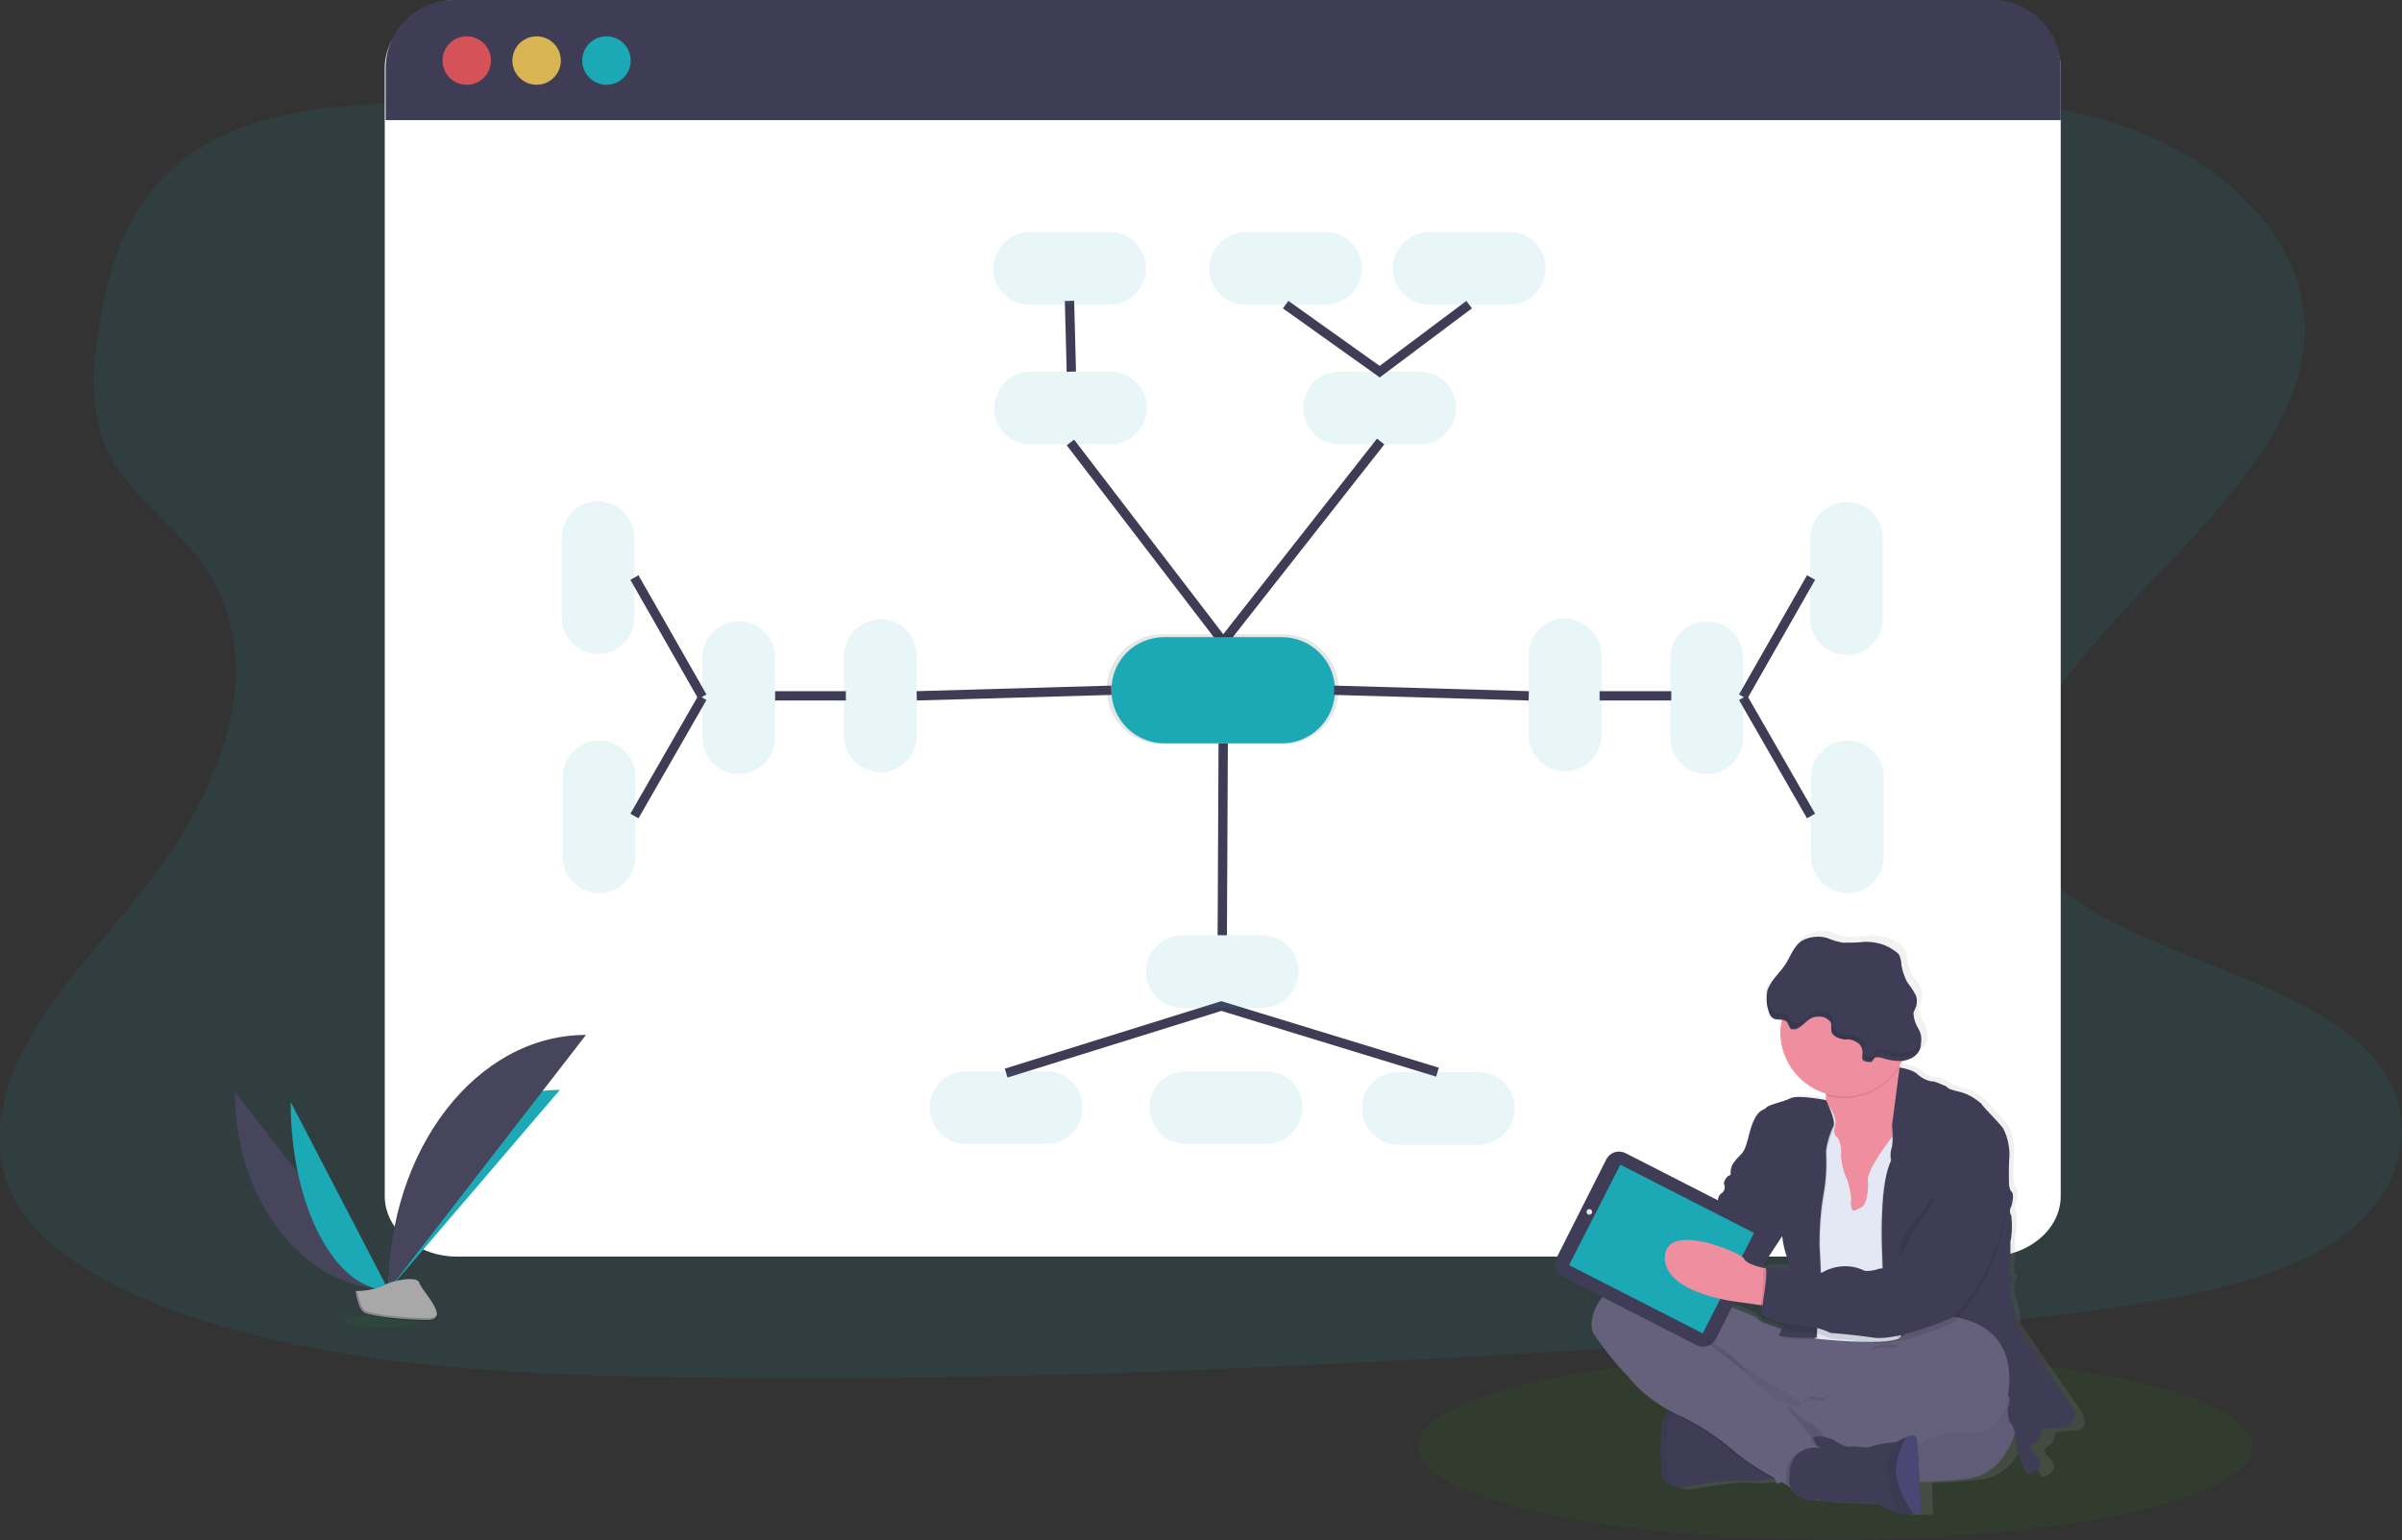 <?xml version="1.0" encoding="utf-8"?>
<!-- Generator: Adobe Illustrator 24.0.1, SVG Export Plug-In . SVG Version: 6.00 Build 0)  -->
<svg xmlns="http://www.w3.org/2000/svg" xmlns:xlink="http://www.w3.org/1999/xlink" width="257.833" height="165.328" viewBox="0 0 257.833 165.328">

<rect x="0" y="0" width="257.833" height="165.328" fill="#333333" stroke="none"/>

<style type="text/css">
	.st0{opacity:0.1;fill:#1F9510;enable-background:new    ;}
	.st1{opacity:0.1;}
	.st2{fill:#1F9510;}
	.st3{opacity:0.1;fill:#1BA9B6;enable-background:new    ;}
	.st4{fill:#FFFFFF;}
	.st5{fill:#3F3D56;}
	.st6{opacity:0.8;fill:#FA5959;enable-background:new    ;}
	.st7{opacity:0.8;fill:#FED253;enable-background:new    ;}
	.st8{fill:#1BA9B6;enable-background:new    ;}
	.st9{fill:none;stroke:#3F3D56;stroke-miterlimit:10;}
	.st10{opacity:0.1;enable-background:new    ;}
	.st11{fill:#46455B;}
	.st12{fill:#A8A8A8;}
	.st13{opacity:0.2;enable-background:new    ;}
	.st14{fill:url(#Tracé_873_1_);}
	.st15{fill:#65617D;}
	.st16{opacity:5.000000e-02;enable-background:new    ;}
	.st17{fill:#EE8E9E;}
	.st18{fill:#E3E8F4;}
	.st19{fill:#E6E8EC;}
	.st20{fill:#565387;}
</style>
<g>
	<ellipse id="Ellipse_13" class="st0" cx="197" cy="155.3" rx="44.8" ry="10"/>
	<g id="Groupe_83" transform="translate(145.965 6.258)" class="st1">
		<path id="Tracé_859" class="st2" d="M0,0c0,36.5,22.9,66,51.2,66"/>
	</g>
	<path id="Tracé_860" class="st3" d="M146.6,30.4c-16.5,0.1-32.4-3.6-47.6-7.8s-30.2-8.8-46.4-10.8c-10.4-1.2-22.3-1-30.5,3.7
		c-7.9,4.6-10.2,12.1-11.4,19.1c-0.9,5.2-1.3,10.7,1.8,15.5c2.1,3.3,5.7,6,8.3,9.2c8.9,10.9,3.4,25-5.5,36.3
		c-4.2,5.3-9,10.4-12.2,16s-4.5,11.9-1.4,17.4c3.1,5.4,10.2,9.3,17.8,12c15.4,5.4,33.5,6.5,51,6.8c38.8,0.8,77.7-1.5,116.5-3.9
		c14.4-0.9,28.8-1.7,42.9-4c7.8-1.3,15.9-3.1,21.4-7.1c7.1-5.1,8.6-13.3,3.5-19.2c-8.5-9.9-31.1-11.6-37.1-22.3
		c-3.3-5.9-0.4-12.7,4-18.4c9.3-12.3,25.3-23.4,25.7-37.1c0.3-9.4-7.9-18.5-20.2-22.5c-12.9-4.2-30.6-3-39.7,5
		C178.1,26.6,161.2,30.3,146.6,30.4z"/>
	<path id="Tracé_861" class="st4" d="M221.2,7.3v121.1c0,3.6-3.5,6.5-7.8,6.5H49.1c-4.3,0-7.8-2.9-7.8-6.5V7.3
		c0-3.6,3.5-7.3,7.8-7.3l164.3,0.4C217.7,0.4,221.2,3.7,221.2,7.3z"/>
	<path id="Tracé_862" class="st5" d="M221.2,7.3v5.6H41.4V7.3c0-4,3.3-7.3,7.3-7.3h165.2C217.9,0,221.2,3.3,221.2,7.3L221.2,7.3z"
		/>
	<circle id="Ellipse_14" class="st6" cx="50.1" cy="6.5" r="2.6"/>
	<circle id="Ellipse_15" class="st7" cx="57.6" cy="6.5" r="2.6"/>
	<circle id="Ellipse_16" class="st8" cx="65.1" cy="6.5" r="2.6"/>
	<path id="Rectangle_10" class="st3" d="M110.6,39.9h8.6c2.1,0,3.9,1.7,3.9,3.9l0,0c0,2.1-1.7,3.9-3.9,3.9h-8.6
		c-2.1,0-3.9-1.7-3.9-3.9l0,0C106.8,41.6,108.5,39.9,110.6,39.9z"/>
	<path id="Rectangle_11" class="st3" d="M143.8,39.9h8.6c2.1,0,3.9,1.7,3.9,3.9l0,0c0,2.1-1.7,3.9-3.9,3.9h-8.6
		c-2.1,0-3.9-1.7-3.9-3.9l0,0C139.9,41.6,141.6,39.9,143.8,39.9z"/>
	<path id="Tracé_863" class="st9" d="M114.9,47.5l16.4,21.4l16.9-21.5"/>
	<path id="Rectangle_12" class="st10" d="M124.7,68.1h13.1c3.3,0,5.9,2.7,5.9,5.9l0,0c0,3.3-2.7,5.9-5.9,5.9h-13.1
		c-3.3,0-5.9-2.7-5.9-5.9l0,0C118.8,70.8,121.4,68.1,124.7,68.1z"/>
	<path id="Rectangle_13" class="st8" d="M125,68.4h12.6c3.1,0,5.7,2.5,5.7,5.7l0,0c0,3.1-2.5,5.7-5.7,5.7H125
		c-3.1,0-5.7-2.5-5.7-5.7l0,0C119.3,70.9,121.8,68.4,125,68.4z"/>
	<line id="Ligne_1" class="st9" x1="115" y1="39.9" x2="114.8" y2="32.3"/>
	<path id="Tracé_864" class="st9" d="M157.7,32.7l-9.6,7.2L138,32.7"/>
	<path id="Rectangle_14" class="st3" d="M110.5,24.9h8.6c2.1,0,3.9,1.7,3.9,3.9l0,0c0,2.1-1.7,3.9-3.9,3.9h-8.6
		c-2.1,0-3.9-1.7-3.9-3.9l0,0C106.7,26.7,108.4,24.9,110.5,24.9z"/>
	<path id="Rectangle_15" class="st3" d="M153.4,24.9h8.6c2.1,0,3.9,1.7,3.9,3.9l0,0c0,2.1-1.7,3.9-3.9,3.9h-8.6
		c-2.1,0-3.9-1.7-3.9-3.9l0,0C149.5,26.7,151.3,24.9,153.4,24.9z"/>
	<path id="Rectangle_16" class="st3" d="M133.7,24.9h8.6c2.1,0,3.9,1.7,3.9,3.9l0,0c0,2.1-1.7,3.9-3.9,3.9h-8.6
		c-2.1,0-3.9-1.7-3.9-3.9l0,0C129.8,26.7,131.6,24.9,133.7,24.9z"/>
	<line id="Ligne_2" class="st9" x1="131.3" y1="79.8" x2="131.2" y2="100.4"/>
	<path id="Tracé_865" class="st9" d="M131.1,108"/>
	<path id="Tracé_866" class="st9" d="M108,115.2l23.1-7.2l23.2,7.1"/>
	<path id="Rectangle_17" class="st3" d="M126.9,100.4h8.6c2.1,0,3.9,1.7,3.9,3.9l0,0c0,2.1-1.7,3.9-3.9,3.9h-8.6
		c-2.1,0-3.9-1.7-3.9-3.9l0,0C123,102.2,124.8,100.4,126.9,100.4z"/>
	<path id="Rectangle_18" class="st3" d="M202.1,57.8v8.6c0,2.1-1.7,3.9-3.9,3.9l0,0c-2.1,0-3.9-1.7-3.9-3.9v-8.6
		c0-2.1,1.7-3.9,3.9-3.9l0,0C200.4,53.9,202.1,55.6,202.1,57.8z"/>
	<path id="Rectangle_19" class="st3" d="M194.4,92v-8.6c0-2.1,1.7-3.9,3.9-3.9l0,0c2.1,0,3.9,1.7,3.9,3.9V92c0,2.1-1.7,3.9-3.9,3.9
		l0,0C196.1,95.8,194.4,94.1,194.4,92z"/>
	<path id="Rectangle_20" class="st3" d="M150.1,115.1h8.6c2.1,0,3.9,1.7,3.9,3.9l0,0c0,2.1-1.7,3.9-3.9,3.9h-8.6
		c-2.1,0-3.9-1.7-3.9-3.9l0,0C146.2,116.8,147.9,115.1,150.1,115.1z"/>
	<path id="Rectangle_21" class="st3" d="M112.3,122.8h-8.6c-2.1,0-3.9-1.7-3.9-3.9l0,0c0-2.1,1.7-3.9,3.9-3.9h8.6
		c2.1,0,3.9,1.7,3.9,3.9l0,0C116.2,121.1,114.5,122.8,112.3,122.8z"/>
	<path id="Rectangle_22" class="st3" d="M135.9,122.8h-8.6c-2.1,0-3.9-1.7-3.9-3.9l0,0c0-2.1,1.7-3.9,3.9-3.9h8.6
		c2.1,0,3.9,1.7,3.9,3.9l0,0C139.8,121.1,138,122.8,135.9,122.8z"/>
	<line id="Ligne_3" class="st9" x1="187.1" y1="74.9" x2="194.4" y2="87.6"/>
	<line id="Ligne_4" class="st9" x1="171.7" y1="74.7" x2="179.4" y2="74.7"/>
	<line id="Ligne_5" class="st9" x1="143.2" y1="74.1" x2="164.1" y2="74.7"/>
	<line id="Ligne_6" class="st9" x1="194.4" y1="62" x2="187.1" y2="74.8"/>
	<path id="Rectangle_23" class="st3" d="M171.9,70.3v8.6c0,2.1-1.7,3.9-3.9,3.9l0,0c-2.1,0-3.9-1.7-3.9-3.9v-8.6
		c0-2.1,1.7-3.9,3.9-3.9l0,0C170.1,66.5,171.9,68.2,171.9,70.3z"/>
	<path id="Rectangle_24" class="st3" d="M187.1,70.6v8.6c0,2.1-1.7,3.9-3.9,3.9l0,0c-2.1,0-3.9-1.7-3.9-3.9v-8.6
		c0-2.1,1.7-3.9,3.9-3.9l0,0C185.4,66.7,187.1,68.4,187.1,70.6z"/>
	<path id="Rectangle_25" class="st3" d="M68.1,57.7v8.6c0,2.1-1.7,3.9-3.9,3.9l0,0c-2.1,0-3.9-1.7-3.9-3.9v-8.6
		c0-2.1,1.7-3.9,3.9-3.9l0,0C66.4,53.9,68.1,55.6,68.1,57.7z"/>
	<path id="Rectangle_26" class="st3" d="M60.4,92v-8.6c0-2.1,1.7-3.9,3.9-3.9l0,0c2.1,0,3.9,1.7,3.9,3.9V92c0,2.1-1.7,3.9-3.9,3.9
		l0,0C62.1,95.8,60.4,94.1,60.4,92z"/>
	<line id="Ligne_7" class="st9" x1="75.4" y1="74.9" x2="68.1" y2="87.6"/>
	<line id="Ligne_8" class="st9" x1="90.8" y1="74.7" x2="83.2" y2="74.7"/>
	<line id="Ligne_9" class="st9" x1="119.3" y1="74.1" x2="98.4" y2="74.7"/>
	<line id="Ligne_10" class="st9" x1="68.1" y1="62" x2="75.4" y2="74.8"/>
	<path id="Rectangle_27" class="st3" d="M98.4,70.4V79c0,2.1-1.7,3.9-3.9,3.9l0,0c-2.1,0-3.9-1.7-3.9-3.9v-8.6
		c0-2.1,1.7-3.9,3.9-3.9l0,0C96.7,66.5,98.4,68.2,98.4,70.4z"/>
	<path id="Rectangle_28" class="st3" d="M83.2,70.6v8.6c0,2.1-1.7,3.9-3.9,3.9l0,0c-2.1,0-3.9-1.7-3.9-3.9v-8.6
		c0-2.1,1.7-3.9,3.9-3.9l0,0C81.4,66.7,83.2,68.4,83.2,70.6z"/>
	<path id="Tracé_867" class="st11" d="M25.2,117.2c0,11.7,7.4,21.2,16.5,21.2"/>
	<path id="Tracé_868" class="st8" d="M41.7,138.5c0-11.9,8.2-21.5,18.4-21.5"/>
	<path id="Tracé_869" class="st8" d="M31.2,118.3c0,11.1,4.7,20.2,10.5,20.2"/>
	<path id="Tracé_870" class="st11" d="M41.7,138.5c0-15.2,9.5-27.4,21.2-27.4"/>
	<ellipse id="Ellipse_17" class="st0" cx="41" cy="141.8" rx="4.1" ry="0.7"/>
	<path id="Tracé_871" class="st12" d="M38.2,138.6c1,0,2.1-0.2,3-0.6c0.7-0.5,3.6-1.1,3.8-0.3s3.5,4,0.9,4s-6.1-0.4-6.8-0.8
		S38.2,138.6,38.2,138.6z"/>
	<path id="Tracé_872" class="st13" d="M46,141.5c-2.6,0-6.1-0.4-6.8-0.8c-0.5-0.3-0.7-1.5-0.8-2h-0.1c0,0,0.1,1.9,0.9,2.3
		s4.2,0.9,6.8,0.8c0.8,0,1-0.3,1-0.7C46.8,141.3,46.5,141.5,46,141.5z"/>
	
		<linearGradient id="Tracé_873_1_" gradientUnits="userSpaceOnUse" x1="-46.58" y1="-392.325" x2="-46.58" y2="-393.325" gradientTransform="matrix(52.569 0 0 62.592 2646.132 24718.521)">
		<stop  offset="0" style="stop-color:#808080;stop-opacity:0.251"/>
		<stop  offset="0.54" style="stop-color:#808080;stop-opacity:0.122"/>
		<stop  offset="1" style="stop-color:#808080;stop-opacity:0.102"/>
	</linearGradient>
	<path id="Tracé_873" class="st14" d="M223.4,151.5l-6.5-9.4c0-1-0.2-1.9-0.5-2.9c-0.4-0.5-0.1-1.7-0.1-1.7s0.5-0.7,0.1-0.7
		s-0.1-1.5-0.1-1.5v-2.4c0.2-0.9,0.2-1.9,0.1-2.8c-0.2-0.3-0.2-0.7,0-1c0,0,0.4-1.3,0-1.6s-0.3-2.3-0.2-3.9c0-1-0.2-1.9-0.6-2.7
		c0-0.2-2.4-2.6-2.4-2.8c-0.7-0.6-1.5-1.1-2.4-1.3c-0.9-0.2-1.4-0.4-1.3-0.5s-1.4-0.6-1.4-0.6c-0.6,0-1.3-0.3-1.8-0.7
		c-0.5-0.6-2-0.8-2-0.8v-0.1V114c0.1-0.2,0.2-0.4,0.3-0.6l0.1-0.2c0.5,0,1.1-0.2,1.5-0.5c0.4-0.4,0.7-0.9,0.7-1.4
		c0-0.6-0.1-1.1-0.4-1.6c-0.4-0.5-0.5-1.1-0.5-1.7c0.1-0.3,0.2-0.5,0.3-0.7c0.1-0.5,0-1-0.2-1.4s-0.5-0.8-0.8-1.2
		c-0.3-0.5-0.5-1.1-0.6-1.8c0-0.3-0.1-0.7-0.2-1c-0.1-0.2-0.3-0.4-0.5-0.5c-0.9-0.7-2.1-1-3.2-1c-0.8,0.1-1.6,0.2-2.5,0.2
		c-0.5-0.1-1-0.2-1.4-0.4c-1-0.4-2.1-0.3-3.1,0.2c-0.9,0.6-1.2,1.7-1.8,2.6c-0.6,0.7-1.2,1.5-1.7,2.3l0,0c-0.1,0.2-0.2,0.4-0.2,0.6
		c-0.1,0.7-0.1,1.4,0.1,2c0,0.3,0.2,0.7,0.5,0.9c0.3,0.1,0.7,0.2,1.1,0.2c0,0.1,0,0.1,0,0.2c-0.8,3.5,1.3,7,4.8,8v0.2
		c0,0.2,0,0.3,0,0.5l0,0c0,0-3-0.6-3.9-0.2s-2.4,0.8-2.7,1s-0.8,0.1-1.4,1.5s-0.6,2.9-1.3,3.5s-1.1,1.1-1.1,1.6s0.1,0.6-0.2,0.8
		s-0.7,0.8-0.5,1c0.1,0.3,0,0.7-0.3,0.9s-0.5,0.5-0.4,0.9c0,0-0.2,0.7-0.6,0.8s-0.7,1.1-0.7,1.1l-1.4,1.6l-2.7-3
		c-0.4-0.5-1.1-0.5-1.6-0.1l-1.3,1.2c-0.5,0.1-1,0.4-1.3,0.8c-0.3,0.3-0.5,0.6-0.7,1l-0.7,0.7c-0.2,0.2-0.4,0.5-0.4,0.8
		c-0.2,0.4-0.1,0.9,0.2,1.2l1.7,1.9l0,0c-0.6,0.1-1.2,0.3-1.7,0.7c-2.6,2.3-2.6,4.4-2.2,5.4c1.1,1.6,2.3,3.2,3.7,4.7
		c1.3,1.6,2.9,2.9,4.7,3.8l0,0l0,0c-0.1,0.1-0.1,0.1-0.2,0.2v0.1v0.1v0.1v0.1l-0.1,0.1c0,0,0,0,0,0.1c0,0,0,0.1-0.1,0.1l0,0
		c0,0.1,0,0.1-0.1,0.2c0,0,0,0,0,0.1v0.1v0.1v0.1v0.1v0.1v0.1c0,0.1,0,0.1,0,0.2v0.1c0,0.1,0,0.1,0,0.2c0,0.1,0,0.1,0,0.1
		c0,0.1,0,0.1,0,0.1c0,0.1,0,0.1,0,0.1c0,0.1,0,0.1,0,0.2v0.1c0,0.1,0,0.2,0,0.3c-0.1,1.3-0.1,2.7,0.1,4c0.3,0.7,0.9,1.1,1.6,1.2
		c0.2,0,0.3,0,0.5,0c1.6-0.3,5.3-0.9,6.6-0.7c1.1,0.1,2.2,0,3.3-0.3l0.3-0.1l0.2,0.6l0.6-0.2l0.5,0.3l0.3,0.2c0.6,2,3,1.3,3,1.3
		l0.6,0.3l5.8,0.2c0.7,0.4,1.3,0.7,2.1,1c0.1,0,0.2,0,0.3,0.1c0.5,0,1.1,0.1,1.6,0c0.4,0,0.8,0,0.8,0s-0.1-1.6-0.1-3.4
		c1.8,0,3.6-0.2,5.4-0.4c3.1-0.5,4.4-3.4,4.9-4.9c0.1,0.6,0.2,1.2,0.3,1.9c0.1,0.6,0.3,1.1,0.5,1.6c0.2,0.4,0.4,0.8,0.7,1.2
		c2.3-0.8,0.9-2,0.4-2.5s0.3-0.9,0.3-0.9s0.6-0.4,0.6-0.8s-0.1-0.8,2-0.8S223.4,151.5,223.4,151.5z M191.5,132.3
		c0.1,0.9,0.3,1.7,0.6,2.5c0.1,0.3,0.1,0.7,0.1,1c-1.2-0.1-2.5-0.1-2.5-0.1s0.1,0.1,0.1,0.2h-0.2c-0.1,0-0.2,0-0.3-0.1L191.5,132.3
		L191.5,132.3z M187,139.4l2.1,0.3h0.2c-0.1,0.3-0.1,0.7-0.1,1c0,0,0,0.1,0.1,0.1c0,0.2,0,0.3,0,0.5c0.7,0.4,1.4,0.7,2.1,0.8
		c0,0.1,0,0.1,0,0.2l0,0c-1-0.5-2.6-0.8-2.8-1.2s-5.5-2.2-5.5-2.2s-0.2-0.1-0.5-0.3l1.4,0.3h0.4C185.2,139.1,186.1,139.3,187,139.4
		L187,139.4z"/>
	<path id="Tracé_874" class="st15" d="M216.5,152.9c0,0-0.8,5.1-5.1,5.8s-18.4,0.6-18.4,0.6s-8.1-1.2-11-8s-4.8-9.6-2.3-9.7
		s16.1,4.6,16.9,4.6S217.2,135.8,216.5,152.9z"/>
	<path id="Tracé_875" class="st16" d="M216.5,152.9c0,0-0.8,5.1-5.1,5.8s-18.4,0.6-18.4,0.6s-8.1-1.2-11-8s-4.8-9.6-2.3-9.7
		s16.1,4.6,16.9,4.6S217.2,135.8,216.5,152.9z"/>
	<path id="Tracé_876" class="st5" d="M178.4,158.5c0.3,0.7,0.9,1.1,1.6,1.2c0.2,0,0.3,0,0.5,0c1.6-0.3,5.2-0.9,6.5-0.7
		c1.1,0.1,2.2,0,3.2-0.3c0.7-0.1,1.2-0.2,1.2-0.2s-1.2-4-1.3-4.1s-5.4-3.3-5.4-3.3l-4.2-0.3l0,0c-0.6,0.1-1.1,0.4-1.4,0.8
		c-0.6,0.8-0.9,1.8-0.8,2.8C178.2,155.8,178.2,157.2,178.4,158.5z"/>
	<path id="Tracé_877" class="st16" d="M178.4,158.5c0.3,0.7,0.9,1.1,1.6,1.2c-0.4-0.5-0.8-1.1-1.1-1.6v-2.9
		c-0.2-1.6,0.4-3.2,1.6-4.3l0,0c0,0-2.2,0.1-2.2,3.7C178.2,155.8,178.2,157.2,178.4,158.5z"/>
	<path id="Tracé_878" class="st10" d="M196.4,152.1l3.9-3l6.1-6c0,0-0.7,0-1.6-0.1c-0.2,0.2-0.9,0.6-1,1.3c0,0.7-1.6,0.1-2.5,0.5
		s-4.9,5.7-5.6,5.6s-1.3-0.4-1.6,0.1l0,0L196.4,152.1z"/>
	<path id="Tracé_879" class="st10" d="M179.1,151.6c0.1,0.1,0.3,0.1,0.4,0.2c2.5,1.1,4.8,2.6,6.8,4.4c1.2,0.9,2.5,1.8,3.9,2.5
		c0.7-0.1,1.2-0.2,1.2-0.2s-1.2-4-1.3-4.1s-5.4-3.3-5.4-3.3l-4.2-0.3l0,0C180,150.9,179.5,151.2,179.1,151.6z"/>
	<path id="Tracé_880" class="st15" d="M171,143.1c1.1,1.6,2.3,3.2,3.7,4.6c1.3,1.7,3.1,3,5,4c2.5,1.1,4.8,2.6,6.8,4.4
		c1.3,1,2.7,1.9,4.2,2.7l0.4,0.2l0.8,0.5l0.4,0.3c0,0,1-0.8,2-1.6s2-1.6,2-1.6c0-0.1,0.4-1.1,0.3-1.2c0,0-0.3-0.4-0.6-0.9
		c-0.4-0.5-0.9-1-1.5-1.3c-0.9-0.4-1.6-1.2-2-2.1c0,0-0.1-0.1-0.3-0.2c-0.4-0.3-0.9-0.5-1.3-0.6c-0.7-0.1-1.9-1.4-1.9-1.4
		c-0.5-0.3-0.9-0.7-1.2-1.2c-0.3-0.7-5-3.8-5.4-4.1l11.3,7.2l2.7,1.7l3.9-3l6.1-6c0,0-0.8,0-2-0.1c-3-0.1-8.2-0.3-8.9-0.2
		c-0.5,0.1-1.1,0.2-1.6,0.1c-0.9,0-1.7-0.1-2.5-0.5c-1-0.5-2.5-0.8-2.7-1.2s-5.5-2.2-5.5-2.2s-7.2-3.8-9.8-1.6
		S170.6,142.1,171,143.1z"/>
	<path id="Tracé_881" class="st17" d="M194.2,121.1l0.9,3.1l1.2,6.9l4.4,0.3l1.3-2.1l1.3-2.1c0,0,0.8-2.8,1.4-5.5
		c0.5-2.4,0.8-4.7,0.3-5c-0.5-0.2-0.8-1-1-1.9c0-0.1-0.1-0.2-0.1-0.3c-0.1-0.7-0.2-1.5-0.3-2.2c0,0-9.2-0.5-7.9,3.3
		c0.2,0.6,0.3,1.3,0.3,2c0,0.2,0,0.3,0,0.5C195.8,119.3,195.2,120.4,194.2,121.1z"/>
	<path id="Tracé_882" class="st18" d="M192.3,120.6l0.3,5.2l0.7,4.5l0.8,2.1l0.7,11.3c0,0,7.2,0.8,9,0c0.1-0.1,0.2-0.1,0.3-0.3
		c2.1-3.2,1.4-12.5,1.4-12.5l0.8-6l-0.5-3.1l-1.3-0.1l-1-0.1c0,0-0.2,0.3-0.6,0.7c-0.9,1.2-2.5,3.5-2.4,4.4c0.1,1.3-0.2,2.7-0.7,2.9
		s-0.9,0.6-1,0.2c-0.1-0.3-0.2-0.6-0.1-1c0-0.7-0.2-1.4-0.4-2.1c-0.4-0.8-0.6-1.7-0.7-2.6c0.1-0.6,0-1.3-0.3-1.9
		c-0.2-0.2-0.6-0.4-0.3-1.4s-1.2-2.8-1.2-2.8L192.3,120.6z"/>
	<path id="Tracé_883" class="st10" d="M201.9,133.7l0.3,9l1.7,1c0.1-0.1,0.2-0.1,0.3-0.2c2.1-3.2,1.4-12.5,1.4-12.5l0.8-6l-0.5-3.1
		l-1.3-0.1c0.5-2.4,0.8-4.7,0.3-5c-0.5-0.2-0.8-1-1-1.9l0,0l-0.9,6.3c0,0,0.1,0.6,0.1,1.2c0,0.4,0,0.7-0.1,1.1
		c-0.1,0.5-0.1,1-0.1,1.5c-0.6,1.4-0.9,2.9-0.9,4.4C201.8,131.5,201.9,133.7,201.9,133.7z"/>
	<path id="Tracé_884" class="st5" d="M203.9,114.6c0,0,1.5,0.2,2,0.8c0.5,0.4,1.1,0.7,1.7,0.7c0,0,1.4,0.5,1.4,0.6s0.4,0.3,1.3,0.5
		c0.9,0.2,1.7,0.7,2.4,1.3c0,0.2,2.4,2.5,2.4,2.8c0.4,0.8,0.6,1.8,0.6,2.7c-0.1,1.6-0.2,3.6,0.2,3.9c0.4,0.3,0,1.6,0,1.6
		c-0.2,0.3-0.2,0.7,0,1c0.1,0.9,0.1,1.9-0.1,2.8v2.3c0,0-0.3,1.5,0.1,1.5s-0.1,0.7-0.1,0.7s-0.3,1.2,0.1,1.7
		c0.3,0.9,0.5,1.9,0.5,2.8l6.4,9.3c0,0,0.1,1.7-1.9,1.7s-2,0.4-1.9,0.8s-0.6,0.8-0.6,0.8s-0.8,0.4-0.3,0.9s1.9,1.7-0.4,2.5
		c-0.3-0.4-0.5-0.8-0.7-1.2c-0.2-0.5-0.4-1.1-0.5-1.6c0,0-0.2-2.3-0.6-2.6s-0.4-1.7-0.4-1.7s0.6-1.2-0.2-1.6s-13-7.2-13-7.2l-0.3-9
		c0,0-0.2-6.6,1-8.8c-0.1-0.5-0.1-1,0.1-1.5c0.1-0.8,0.1-1.5,0-2.3L203.9,114.6z"/>
	<path id="Tracé_885" class="st10" d="M196.1,118.2c0,0-3-0.6-3.8-0.2s-2.4,0.7-2.6,1s-0.8,0.1-1.4,1.5s-0.6,2.8-1.3,3.5
		s-1,1.1-1.1,1.6s0.1,0.6-0.2,0.8s-0.7,0.8-0.5,1s6.2,5.5,6.2,5.5c0.1,0.9,0.3,1.7,0.6,2.5c0.3,0.5-0.3,7.5-0.9,8s4,0.4,4,0.4
		s0.2-4.6,0.4-4.8c0.1-1.7,0-3.4-0.1-5.1c0-1.8,0.1-3.5,0.4-5.3c0.3-1.6,0.4-3.2,0.3-4.8c0.1-0.9,0.4-1.9,0.8-2.7
		C197.2,120.4,196.1,118.2,196.1,118.2z"/>
	<path id="Tracé_886" class="st5" d="M196,118.1c0,0-3-0.6-3.8-0.2s-2.4,0.7-2.6,1s-0.8,0.1-1.4,1.5s-0.6,2.8-1.3,3.5
		s-1,1.1-1.1,1.6s0.1,0.6-0.2,0.7s-0.7,0.8-0.5,1s6.2,5.5,6.2,5.5c0.1,0.9,0.3,1.7,0.6,2.5c0.3,0.5-0.3,7.5-0.9,8s4,0.4,4,0.4
		s0.2-4.6,0.4-4.8c0.1-1.7,0-3.4-0.1-5.1c0-1.8,0.1-3.5,0.4-5.3c0.3-1.6,0.4-3.2,0.3-4.8c0.1-0.9,0.4-1.9,0.8-2.7
		C197.1,120.3,196,118.1,196,118.1z"/>
	<path id="Tracé_887" class="st10" d="M195.7,115.6c0.2,0.6,0.3,1.3,0.3,2c3,0.9,6.3-0.4,7.9-3.1c-0.1-0.7-0.2-1.5-0.3-2.2
		C203.6,112.2,194.4,111.8,195.7,115.6z"/>
	<path id="Tracé_888" class="st17" d="M191.1,110.8c0,3.8,3.1,6.9,6.9,6.9c3.8,0,6.9-3.1,6.9-6.9s-3.1-6.9-6.9-6.9
		c-3.2,0-6,2.3-6.7,5.4C191.2,109.9,191.1,110.3,191.1,110.8z"/>
	<path id="Tracé_889" class="st5" d="M186.7,126.7l-1.6,0.5c0.1,0.3,0,0.7-0.3,0.9s-0.4,0.5-0.4,0.9c0,0-0.2,0.7-0.6,0.8
		s-0.7,1.1-0.7,1.1l-1.4,1.6c0,0-0.5,0.4-0.4,0.6s-0.5,0.3-0.5,0.3l0.3,5.3l2.8,0.5l1.8-0.2l1.4-0.5l1.3-0.8l0.6-1.5l2.5-3.8
		L186.7,126.7z"/>
	<path id="Tracé_890" class="st17" d="M181.1,133.8c0,0-3.7-5.3-6.4-2.4s1.1,7.5,2,7.3s5.2-0.4,5.2-0.4L181.1,133.8z"/>
	<path id="Rectangle_29" class="st5" d="M174.5,123.8l14.3,7.3c0.8,0.4,1.1,1.3,0.7,2.1l-5.3,10.5c-0.4,0.8-1.3,1.1-2.1,0.7
		l-14.3-7.3c-0.8-0.4-1.1-1.3-0.7-2.1l5.3-10.5C172.8,123.7,173.7,123.4,174.5,123.8z"/>
	
		<rect id="Rectangle_30" x="172.2" y="126" transform="matrix(0.455 -0.891 0.891 0.455 -22.192 231.915)" class="st8" width="12.1" height="16.1"/>
	<circle id="Ellipse_18" class="st19" cx="170.6" cy="130.1" r="0.3"/>
	<circle id="Ellipse_19" class="st19" cx="186.1" cy="138" r="0.4"/>
	<path id="Tracé_891" class="st17" d="M178.7,135c0,4,8.1,4.8,8.1,4.8l2.1,0.3l0.9,0.1l0.4-3.9c0,0-0.4-0.1-1-0.2
		c-0.8-0.2-1.8-0.5-2-1C186.9,134.5,178.8,131,178.7,135z"/>
	<path id="Tracé_892" class="st10" d="M191.3,109.4c0.2,0,0.4,0.1,0.5,0.2c0.2,0.2,0.2,0.7,0.5,0.8c0.1,0.1,0.2,0.1,0.4,0
		c0.8-0.1,1.3-1,2-1.3c0.4-0.1,0.9-0.1,1.3,0.1c0.2,0.1,0.3,0.1,0.4,0.3c0.3,0.3,0.1,0.8,0.2,1.2c0.2,0.6,0.8,0.8,1.4,0.8
		c0.6,0,1.2,0.2,1.6,0.5c0.3,0.3,0.4,0.8,0.3,1.2c0,0.1,0,0.3,0,0.4c0.2,0.5,0.9,0.4,1.1,0c0.1-0.3,0.1-0.5,0.5-0.5
		c0.3,0,0.5,0,0.7,0.1c0.6,0.2,1.3,0.3,1.9,0.3c1.6-3.4,0.1-7.5-3.3-9.1c-3.4-1.6-7.5-0.1-9.1,3.3
		C191.5,108.4,191.4,108.9,191.3,109.4L191.3,109.4z"/>
	<path id="Tracé_893" class="st5" d="M199.9,113.7c0-0.1,0-0.3,0-0.4c0.1-0.4,0-0.8-0.3-1.2c-0.5-0.4-1-0.6-1.6-0.5
		c-0.6-0.1-1.2-0.3-1.4-0.8c-0.1-0.4,0.1-0.9-0.2-1.2c-0.1-0.1-0.3-0.2-0.4-0.3c-0.4-0.2-0.9-0.2-1.3-0.1c-0.8,0.2-1.2,1.1-2,1.3
		c-0.1,0-0.2,0-0.4,0c-0.3-0.2-0.3-0.6-0.5-0.8c-0.4-0.4-1.1-0.1-1.5-0.4c-0.3-0.2-0.4-0.5-0.5-0.9c-0.2-0.6-0.2-1.3-0.1-2
		c0.3-1.1,1.3-1.9,1.9-2.8c0.6-0.9,0.9-2,1.8-2.6c0.9-0.5,2.1-0.6,3-0.2c0.5,0.2,0.9,0.3,1.4,0.4c0.8,0,1.6,0,2.4-0.1
		c1.2,0,2.3,0.3,3.2,1c0.2,0.1,0.4,0.3,0.5,0.5c0.1,0.3,0.2,0.6,0.2,1c0.1,0.6,0.3,1.2,0.6,1.8c0.3,0.4,0.6,0.8,0.8,1.2
		c0.3,0.4,0.3,0.9,0.2,1.4c-0.1,0.2-0.2,0.5-0.3,0.7c0,0.6,0.2,1.2,0.5,1.7s0.4,1,0.3,1.6c0,0.6-0.3,1.1-0.7,1.4s-1,0.5-1.5,0.5
		c-0.7,0-1.3-0.1-1.9-0.3c-0.2-0.1-0.5-0.1-0.7-0.1c-0.3,0.1-0.3,0.3-0.5,0.5C200.9,114,200.1,114.1,199.9,113.7z"/>
	<path id="Tracé_894" class="st10" d="M196.3,152.3l3.9-3l6.1-6c0,0-0.8,0-2-0.1c-0.2,0.2-0.4,0.5-0.4,0.8c0,0.7-1.6,0.1-2.5,0.5
		s-4.9,5.7-5.7,5.6s-1.3-0.4-1.6,0.1l0,0c-0.1,0.1-0.3,0.2-0.5,0.3L196.3,152.3z"/>
	<path id="Tracé_895" class="st15" d="M188.5,152.1l1.9,6.2l0.3,1l0.9-0.3l2-0.6l9.1-2.5c1.1,0,2.3-0.3,3.3-0.9
		c1.7-1,3.7-1.4,5.6-1.2c1.2,0.1,2.5-0.4,3.6-2.5c0,0,2.5-7.4-3.8-9.5s-6.6,1.1-6.6,1.1l-0.1,0.1c-0.2,0.2-0.9,0.6-1,1.3
		c0,0.7-1.6,0.1-2.5,0.5s-5,5.7-5.7,5.6s-1.3-0.4-1.6,0.1l0,0c-0.2,0.3-0.9,0.4-1.3,0.4h-0.4h-0.1l-0.5,0.1L188.5,152.1z"/>
	<path id="Tracé_896" class="st10" d="M189,140.1l0.9,0.2l0.4-3.9c0,0-0.4-0.1-1-0.2C189.3,137.5,189.2,138.8,189,140.1z"/>
	<path id="Tracé_897" class="st10" d="M213.4,122c0,0,2.8-0.8,2.1,7.1c-0.5,4.8-2.5,9.4-5.8,12.9c0,0-5.9,2.6-8.6,2.2
		c-1.5-0.2-3.1-0.4-4.6-0.5c-0.8-0.4-1.8-0.7-2.7-0.7c-1.5-0.1-4.6-1-4.7-1.3s0.8-4.7,0.4-5c0,0,4.2,0.2,4.6,0.5s1,0.1,1.5,0
		c1.4-0.8,3.1-0.9,4.5-0.2c0.4,0.1,0.9,0,1.3-0.1c0.3-0.1,0.6-0.2,0.9-0.1c0.2-0.1,0.5-0.2,0.7-0.3c0.1-0.1,0.8,0,0.8,0
		c0.2,0.1,0.3,0,0.4-0.1c0,0,0,0,0-0.1c0.1-0.2,0.2-0.5,0.4-0.7c0,0,0.8-4.5,2.3-6.3c0.2-0.2,0.4-0.5,0.3-0.9
		C207.3,127.9,209.9,121.1,213.4,122z"/>
	<path id="Tracé_898" class="st5" d="M213.4,121.4c0,0,2.8-0.8,2.1,7.1c-0.5,4.8-2.5,9.4-5.8,12.9c0,0-5.9,2.6-8.6,2.2
		s-4.6-0.5-4.6-0.5c-0.8-0.4-1.8-0.7-2.7-0.7c-1.5-0.1-4.6-1-4.7-1.3s0.8-4.7,0.4-5c0,0,4.2,0.2,4.6,0.5s1,0.1,1.5,0
		c1.4-0.8,3.1-0.9,4.5-0.2c0.4,0.1,0.9,0,1.3-0.1c0.3-0.1,0.6-0.2,0.9-0.1c0.2-0.1,0.4-0.2,0.6-0.3c0.1-0.1,0.8,0,0.8,0
		c0.2,0.1,0.3,0,0.4-0.1c0,0,0,0,0-0.1c0.1-0.2,0.2-0.5,0.4-0.7c0,0,0.8-4.5,2.3-6.3c0.3-0.2,0.4-0.5,0.3-0.9
		C207.2,127.3,209.8,120.5,213.4,121.4z"/>
	<path id="Tracé_899" class="st10" d="M191.8,151.1l4,4.8l0,0c0-0.1,0.4-1.1,0.3-1.2c-0.5-0.9-1.2-1.7-2.2-2.2
		c-0.7-0.3-1.3-0.9-1.7-1.5L191.8,151.1z"/>
	<path id="Tracé_900" class="st10" d="M191.8,159.4l0.4,0.3c0,0,1-0.8,2-1.6s2-1.6,2-1.6c0-0.1,0.4-1.1,0.3-1.2
		c0,0-0.3-0.4-0.6-0.9c-2.7-0.8-1,1.1-0.7,1.2c-1.5-0.4-3,0.5-3.4,1.9c-0.1,0.3-0.1,0.6-0.1,0.9C191.7,158.7,191.7,159,191.8,159.4z
		"/>
	<path id="Tracé_901" class="st5" d="M195.1,160.9l0.6,0.3l5.8,0.2c0.6,0.4,1.3,0.7,2,1c0.1,0,0.2,0.1,0.3,0.1c0.5,0,1.1,0.1,1.6,0
		c0.4,0,0.8,0,0.8,0s-0.3-7.3-0.5-8.1c-0.1-0.4-0.6-0.3-1.1-0.1c-0.4,0.1-0.7,0.3-1,0.5c-1,0.1-1.9,0.2-2.8,0.5
		c-0.4,0.2-1.5-0.1-2.2,0s-1.9-0.8-1.9-0.8c-3.4-1.1-1.5,1-1.2,1c-1.5-0.4-3,0.5-3.3,1.9c-0.1,0.3-0.1,0.6-0.1,0.9
		c-0.3,1.2,0.5,2.5,1.8,2.7C194.2,161.1,194.7,161.1,195.1,160.9z"/>
	<path id="Tracé_902" class="st20" d="M203.5,158.1c0.3,1.6,0.9,3.1,1.9,4.4c0.4,0,0.8,0,0.8,0s-0.3-7.3-0.5-8.1
		c-0.1-0.4-0.6-0.3-1.1-0.1C204,155.4,203.5,156.7,203.5,158.1z"/>
	<path id="Tracé_903" class="st10" d="M203.5,158.1c0.3,1.6,0.9,3.1,1.9,4.4c0.4,0,0.8,0,0.8,0s-0.3-7.3-0.5-8.1
		c-0.1-0.4-0.6-0.3-1.1-0.1C204,155.4,203.5,156.7,203.5,158.1z"/>
	<path id="Tracé_904" class="st16" d="M202.5,158.3c0.4,1.5,0.4,3.1,1,4.1c0.1,0,0.2,0.1,0.3,0.1c0.5,0,1.1,0.1,1.6,0
		c0.4,0,0.8,0,0.8,0s-0.3-7.3-0.5-8.1c-0.1-0.4-0.6-0.3-1.1-0.1c-0.4,0.1-0.7,0.3-1,0.5C203.6,154.8,202,156.4,202.5,158.3z"/>
	<path id="Tracé_905" class="st10" d="M182.5,143.5c2.1,0.9,4,2.3,5.3,4.2L182.5,143.5z"/>
	<g id="Groupe_84" transform="translate(189.525 105.548)" class="st1">
		<path id="Tracé_906" d="M16.3,2.1L16.3,2.1c0,0.2-0.1,0.2-0.1,0.3C16.3,2.3,16.3,2.2,16.3,2.1z"/>
		<path id="Tracé_907" d="M0.1,0.6C0.2,0.4,0.2,0.2,0.3,0c0,0.1,0,0.1,0,0.2c-0.1,0.7-0.1,1.3,0.1,2c0,0.3,0.2,0.7,0.5,0.9
			c0.4,0.3,1.1,0,1.5,0.4C2.6,3.7,2.6,4.1,3,4.3c0.1,0.1,0.2,0.1,0.4,0c0.8-0.1,1.3-1,2-1.3c0.4-0.1,0.9,0,1.3,0.2
			c0.1,0,0.3,0.1,0.4,0.3c0.3,0.3,0.1,0.8,0.2,1.2c0.2,0.6,0.8,0.8,1.4,0.8S9.9,5.7,10.3,6c0.3,0.3,0.4,0.8,0.3,1.2
			c0,0.1,0,0.3,0,0.4c0.2,0.4,0.9,0.4,1.1,0c0.2-0.3,0.1-0.5,0.5-0.5c0.3,0,0.5,0,0.7,0.1c0.6,0.2,1.3,0.3,1.9,0.3
			c0.5,0,1.1-0.2,1.5-0.5c0.2-0.2,0.4-0.3,0.5-0.6c-0.1,0.4-0.3,0.8-0.6,1c-0.4,0.3-1,0.5-1.5,0.5c-0.7,0-1.3-0.1-1.9-0.3
			c-0.2-0.1-0.5-0.1-0.7-0.1c-0.3,0.1-0.3,0.3-0.5,0.5c-0.2,0.4-1,0.4-1.1,0c0-0.1,0-0.3,0-0.4c0.1-0.4,0-0.8-0.3-1.2
			C9.7,6.1,9.1,6,8.5,6C7.9,5.9,7.3,5.7,7.1,5.1C7,4.7,7.2,4.2,6.9,3.9C6.8,3.8,6.7,3.7,6.5,3.6C6.1,3.4,5.6,3.4,5.1,3.5
			c-0.8,0.2-1.2,1.1-2,1.3c-0.1,0-0.2,0-0.4,0C2.5,4.6,2.4,4.1,2.2,3.9c-0.3-0.4-1-0.2-1.5-0.4C0.5,3.2,0.3,2.9,0.2,2.6
			C0,1.9,0,1.3,0.1,0.6z"/>
	</g>
	<path id="Tracé_908" class="st10" d="M206.3,130.1c-0.5,0.7-1.2,1.4-1.7,2.2s-0.8,1.7-0.7,2.6c0.4-0.6,0.8-1.2,1-1.9
		c0.6-1.1,1.3-2.1,2-3c0.1-0.2,1-1.3,0.5-1.4C207.2,128.6,206.5,129.9,206.3,130.1z"/>
</g>
</svg>
